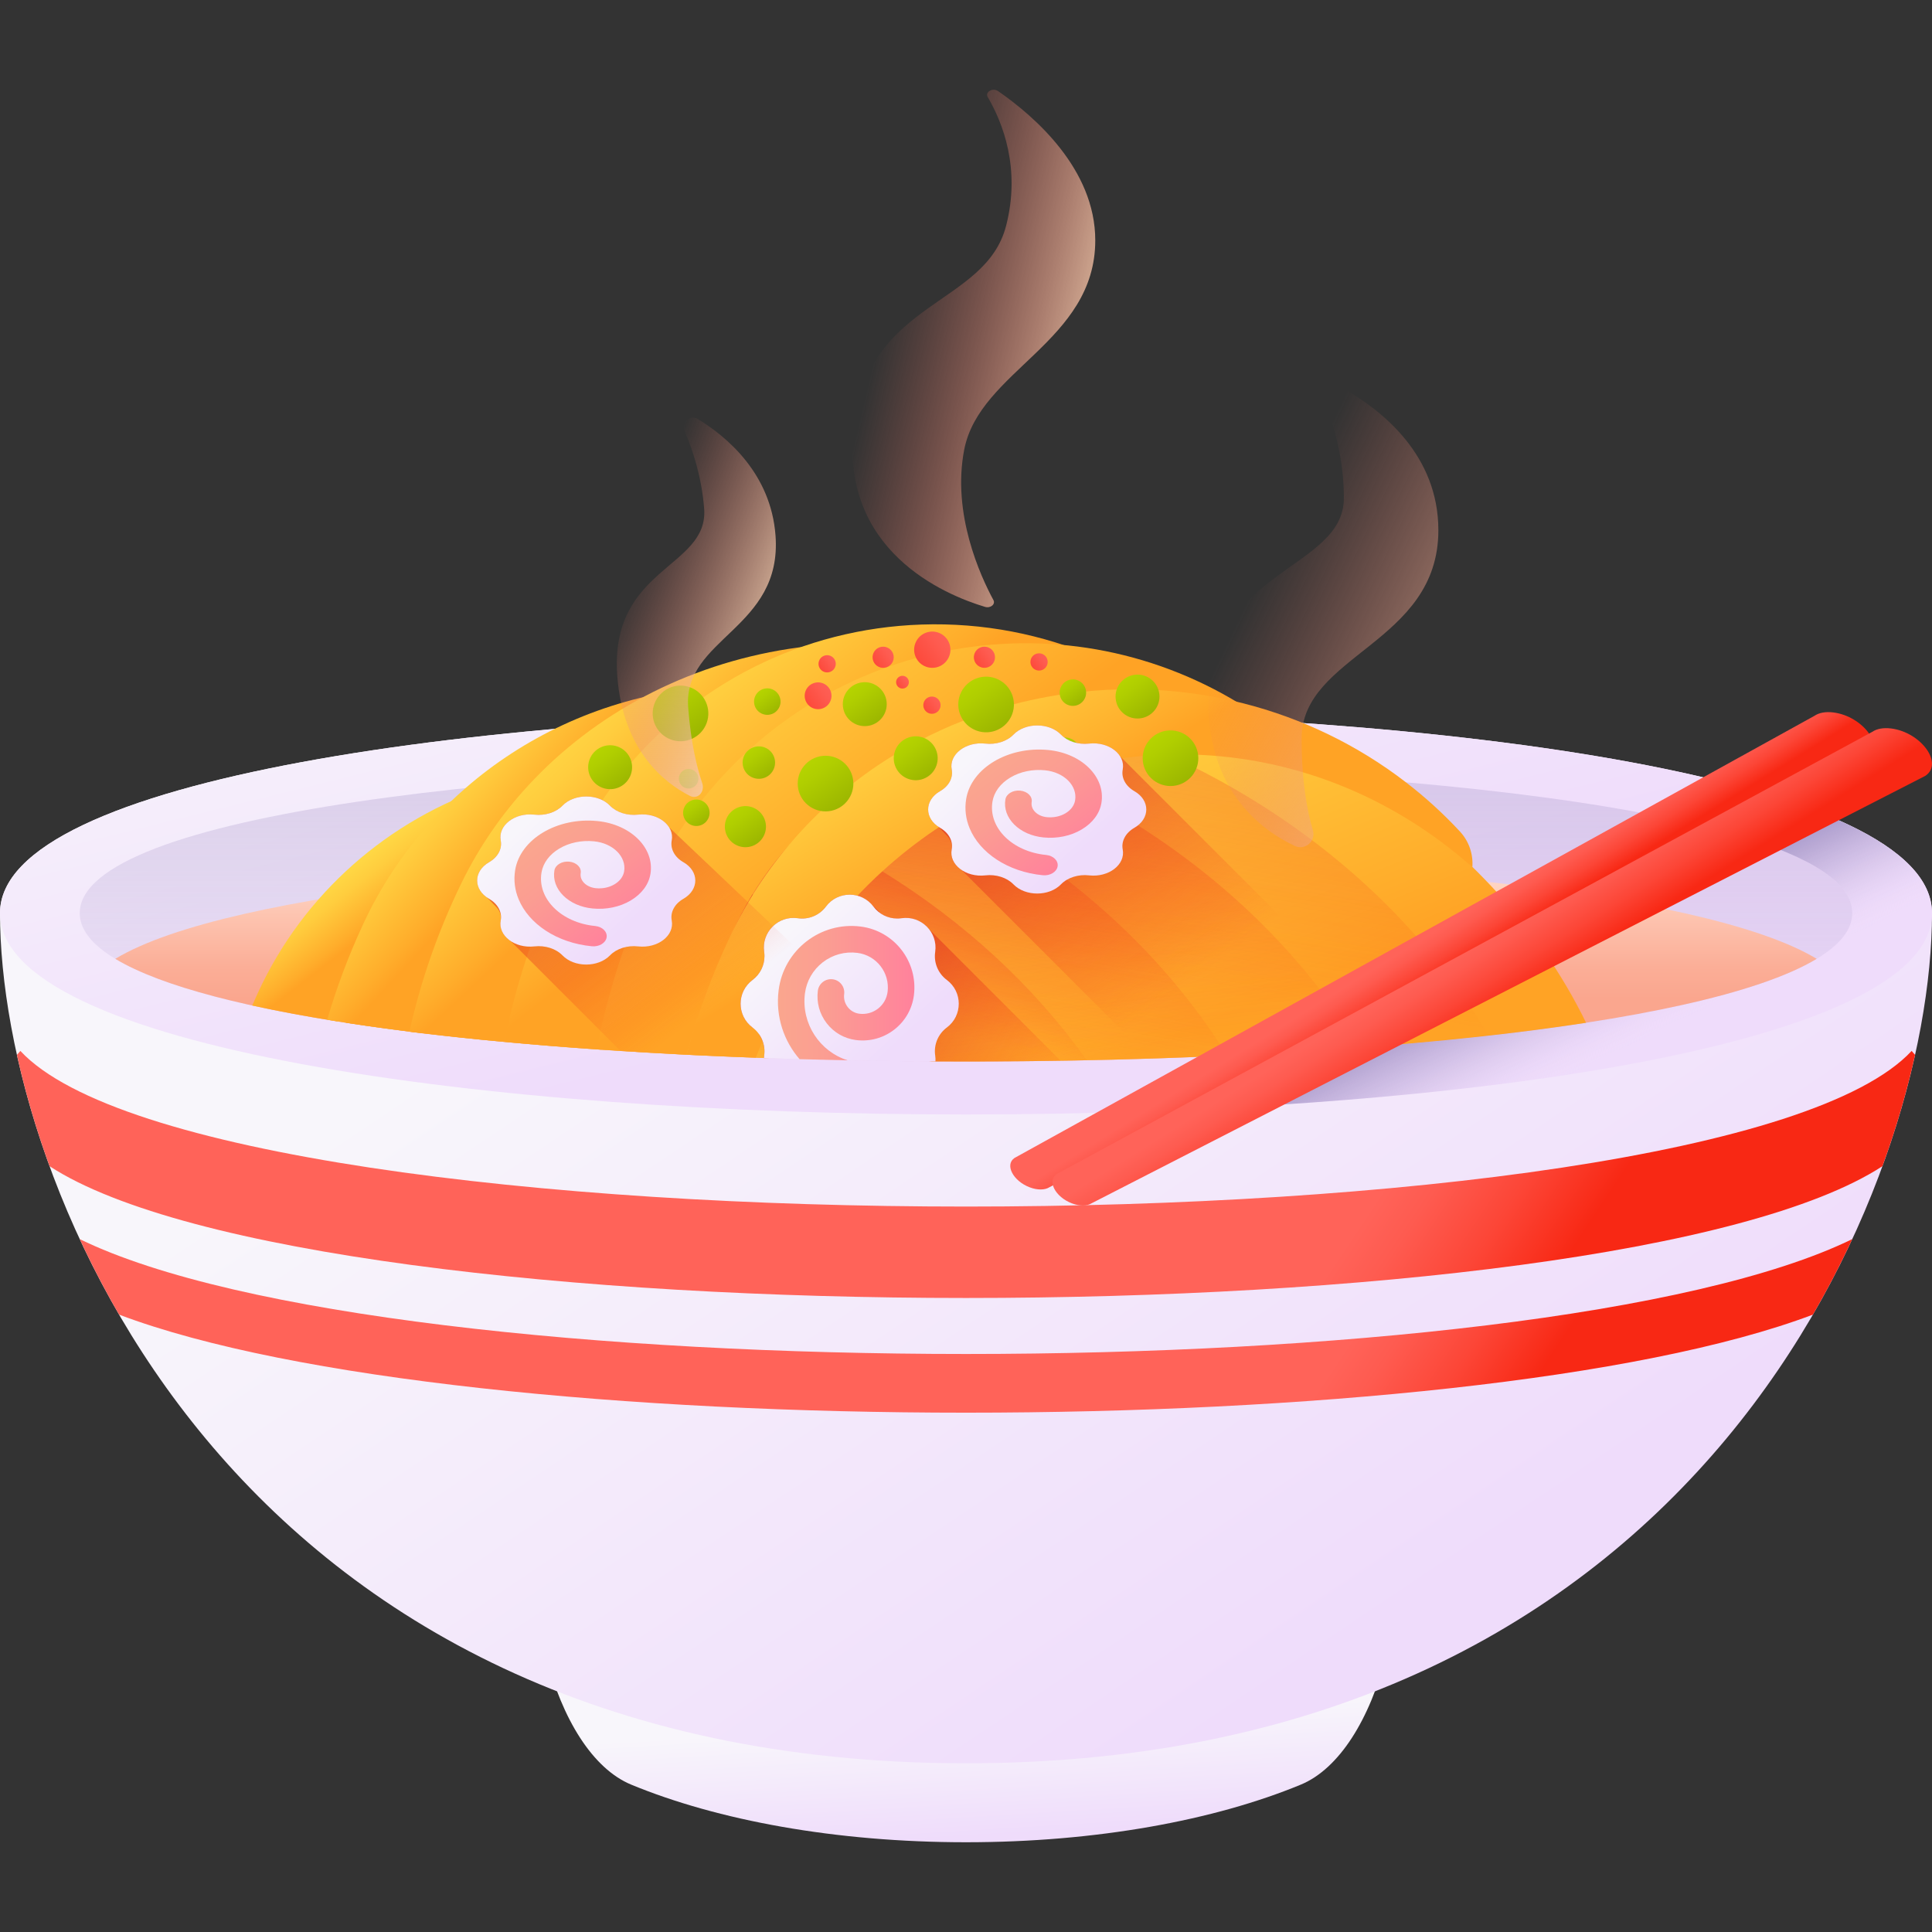 <svg width="150" height="150" viewBox="0 0 150 150" fill="none" xmlns="http://www.w3.org/2000/svg">
<rect x="0" y="0" width="150" height="150" fill="#333333" stroke="none"/>
<g clip-path="url(#clip0)">
<path d="M75 133.327C62.618 133.327 51.254 131.493 42.353 128.437C43.633 133.502 46.039 137.333 49.006 138.558C55.701 141.326 64.877 143.032 75 143.032C85.123 143.032 94.299 141.326 100.994 138.558C103.961 137.333 106.366 133.502 107.647 128.437C98.746 131.493 87.382 133.327 75 133.327Z" fill="url(#paint0_linear)"/>
<path d="M150 70.893C150 50.047 0 50.047 0 70.893C0 91.739 17.626 136.902 75 136.902C132.374 136.902 150 91.739 150 70.893Z" fill="url(#paint1_linear)"/>
<path d="M150 70.893C150 91.739 0 91.739 0 70.893C0 50.047 150 50.047 150 70.893Z" fill="url(#paint2_linear)"/>
<path d="M143.806 70.893C143.806 86.255 6.193 86.255 6.193 70.893C6.193 55.53 143.806 55.53 143.806 70.893Z" fill="url(#paint3_linear)"/>
<path d="M8.952 74.442C16.146 78.778 36.524 81.346 59.327 82.144C61.618 82.224 63.933 80.228 66.262 80.272C68.339 80.312 70.427 82.396 72.519 82.408C101.945 82.566 131.977 79.91 141.047 74.442C123.416 63.812 26.584 63.812 8.952 74.442Z" fill="url(#paint4_linear)"/>
<path d="M1.315 81.9C1.926 84.66 2.764 87.568 3.85 90.545C24.822 104.185 125.179 104.185 146.15 90.545C147.236 87.568 148.074 84.66 148.685 81.9C148.599 81.797 148.514 81.694 148.419 81.593C133.449 97.706 16.552 97.706 1.581 81.593C1.487 81.694 1.401 81.797 1.315 81.9Z" fill="url(#paint5_linear)"/>
<path d="M6.193 96.205C7.1 98.158 8.115 100.118 9.248 102.068C36.097 112.218 113.902 112.218 140.752 102.068C141.885 100.118 142.9 98.158 143.806 96.205C119.474 108.096 30.526 108.096 6.193 96.205Z" fill="url(#paint6_linear)"/>
<path d="M123.144 79.408C109.556 81.505 90.943 82.505 72.563 82.408C70.662 82.398 68.764 80.317 66.875 80.284C64.346 80.239 61.831 82.232 59.346 82.145C47.315 81.725 35.958 80.813 26.856 79.408C30.585 71.773 36.75 65.217 44.521 60.44C53.091 55.17 63.621 52.064 75 52.064C86.379 52.064 96.909 55.17 105.479 60.44C113.25 65.216 119.415 71.772 123.144 79.408Z" fill="url(#paint7_linear)"/>
<path d="M115.569 80.408C111.289 73.12 104.985 66.843 97.287 62.111C92.372 59.089 86.887 56.696 80.995 55.072C70.485 52.175 59.244 53.047 49.417 57.77C47.724 58.583 46.089 59.475 44.521 60.44C36.75 65.216 30.585 71.772 26.856 79.407C50.452 83.049 89.197 83.382 115.569 80.408Z" fill="url(#paint8_linear)"/>
<path d="M105.575 81.337C101.305 74.314 95.15 68.257 87.672 63.66C82.795 60.661 77.356 58.282 71.517 56.659C62.44 54.136 52.685 55.45 44.646 60.363C44.604 60.389 44.562 60.414 44.521 60.44C36.75 65.216 30.585 71.772 26.856 79.408C47.617 82.612 80.105 83.254 105.575 81.337Z" fill="url(#paint9_linear)"/>
<path d="M95.279 81.957C91.022 75.125 84.97 69.228 77.653 64.73C73.121 61.943 68.104 59.692 62.732 58.085C56.637 56.262 50.029 57.066 44.604 60.389C44.577 60.406 44.549 60.423 44.521 60.44C36.75 65.216 30.586 71.772 26.856 79.408C35.959 80.812 47.316 81.725 59.348 82.145C61.628 82.225 63.933 80.816 66.251 80.86C68.365 80.901 70.489 82.397 72.617 82.408C80.257 82.447 87.937 82.296 95.279 81.957Z" fill="url(#paint10_linear)"/>
<path d="M84.381 82.318C80.269 76.549 74.833 71.539 68.428 67.602C63.512 64.579 58.027 62.187 52.136 60.562C51.838 60.48 51.448 60.421 51 60.379C46.925 59.998 42.883 61.291 39.664 63.819C34.172 68.133 29.77 73.441 26.856 79.408C35.954 80.812 47.305 81.724 59.33 82.144C61.537 82.221 63.767 80.517 66.01 80.561C68.199 80.604 70.401 82.396 72.605 82.407C76.537 82.428 80.479 82.398 84.381 82.318Z" fill="url(#paint11_linear)"/>
<path d="M74.385 82.413C70.653 77.975 66.096 74.075 60.9 70.881C55.984 67.859 50.499 65.466 44.608 63.842C44.595 63.839 44.583 63.835 44.57 63.832C42.161 63.17 39.587 63.809 37.704 65.45C33.121 69.444 29.414 74.17 26.856 79.407C39.693 81.389 57.013 82.39 74.385 82.413Z" fill="url(#paint12_linear)"/>
<path d="M38.138 60.99C30.15 63.617 23.579 69.372 20.038 77.049C19.882 77.387 19.73 77.728 19.582 78.069C21.607 78.514 23.823 78.925 26.197 79.303C26.878 77.141 27.697 75.023 28.652 72.952C30.555 68.825 33.287 65.228 36.625 62.325C37.185 61.838 37.762 61.371 38.355 60.924C38.283 60.947 38.21 60.967 38.138 60.99Z" fill="url(#paint13_linear)"/>
<path d="M52.538 53.619C46.329 54.578 40.674 57.243 36.135 61.193C32.797 64.096 30.065 67.693 28.162 71.819C27.059 74.211 26.138 76.663 25.4 79.175C25.941 79.263 26.488 79.352 27.047 79.437C28.871 79.716 30.782 79.975 32.771 80.216C32.93 79.719 33.099 79.225 33.275 78.733C34.128 75.57 35.269 72.488 36.703 69.505C38.059 66.681 39.815 64.102 41.897 61.817C45.156 58.239 49.214 55.384 53.784 53.453C53.369 53.502 52.954 53.555 52.538 53.619Z" fill="url(#paint14_linear)"/>
<path d="M61.247 50.377C53.265 51.614 46.15 55.415 41.015 60.982C38.932 63.238 37.177 65.785 35.821 68.572C34.018 72.275 32.671 76.128 31.788 80.106C32.112 80.147 32.441 80.185 32.771 80.225C34.821 80.469 36.95 80.693 39.15 80.893C39.912 77.734 41.015 74.667 42.45 71.717C43.268 70.037 48.134 62.694 49.059 61.552C53.697 55.804 60.075 51.752 67.238 49.944C65.254 49.927 63.25 50.067 61.247 50.377Z" fill="url(#paint15_linear)"/>
<path d="M71.544 48.49C62.315 48.799 53.844 53.099 48.197 60.187C47.353 61.243 46.574 62.364 45.862 63.543C42.641 68.878 40.394 74.699 39.153 80.893C41.588 81.122 44.109 81.322 46.691 81.499C47.227 79.058 47.947 76.689 48.843 74.399C49.397 72.799 50.02 71.22 50.721 69.669C52.438 65.875 54.827 62.519 57.724 59.725C62.444 55.175 68.521 52.117 75.241 51.087C78.603 50.57 81.965 50.588 85.223 51.095C80.987 49.247 76.33 48.328 71.544 48.49Z" fill="url(#paint16_linear)"/>
<path d="M74.653 50.333C67.932 51.388 61.856 54.521 57.135 59.183C54.238 62.045 51.85 65.483 50.132 69.37C48.421 73.251 47.147 77.292 46.321 81.462C46.444 81.472 46.568 81.48 46.691 81.489C48.853 81.642 51.063 81.773 53.307 81.888C54.084 79.068 55.095 76.315 56.336 73.638C56.496 73.249 56.662 72.86 56.832 72.474C58.632 68.391 61.397 64.951 64.807 62.4C65.866 61.494 66.982 60.65 68.153 59.878C72.291 57.153 77.082 55.29 82.238 54.503C87.412 53.714 92.588 54.047 97.431 55.391C90.793 50.925 82.725 49.062 74.653 50.333Z" fill="url(#paint17_linear)"/>
<path d="M113.344 64.552C112.047 63.155 110.644 61.881 109.159 60.74C101.644 54.946 91.938 52.434 82.238 53.943C77.082 54.746 72.291 56.646 68.153 59.425C63.224 62.743 59.224 67.311 56.656 72.761C55.265 75.714 54.147 78.761 53.303 81.887C53.45 81.896 53.597 81.905 53.744 81.911C55.371 81.99 57.022 82.056 58.681 82.116C63.988 68.302 76.72 58.569 91.587 58.569C100.23 58.569 108.152 61.86 114.313 67.329C114.387 66.343 114.07 65.332 113.344 64.552Z" fill="url(#paint18_linear)"/>
<path d="M54.864 56.134C55.274 55.013 54.698 53.772 53.577 53.362C52.457 52.952 51.216 53.528 50.806 54.649C50.396 55.769 50.972 57.009 52.092 57.42C53.213 57.83 54.454 57.254 54.864 56.134Z" fill="url(#paint19_linear)"/>
<path d="M47.956 57.964C47.072 57.641 46.092 58.095 45.769 58.98C45.445 59.864 45.9 60.844 46.784 61.168C47.669 61.491 48.648 61.037 48.972 60.152C49.295 59.268 48.841 58.288 47.956 57.964Z" fill="url(#paint20_linear)"/>
<path d="M54.417 62.136C53.884 61.941 53.294 62.215 53.099 62.748C52.903 63.281 53.177 63.872 53.711 64.067C54.244 64.262 54.834 63.988 55.029 63.455C55.225 62.921 54.951 62.331 54.417 62.136Z" fill="url(#paint21_linear)"/>
<path d="M63.86 58.688C62.674 58.818 61.817 59.884 61.947 61.071C62.076 62.256 63.143 63.113 64.329 62.983C65.515 62.854 66.371 61.788 66.242 60.601C66.112 59.415 65.046 58.559 63.86 58.688Z" fill="url(#paint22_linear)"/>
<path d="M66.955 52.975C66.019 53.077 65.343 53.919 65.445 54.856C65.547 55.792 66.389 56.468 67.325 56.366C68.261 56.264 68.938 55.422 68.836 54.485C68.733 53.549 67.891 52.873 66.955 52.975Z" fill="url(#paint23_linear)"/>
<path d="M59.461 53.449C58.897 53.511 58.489 54.018 58.55 54.583C58.612 55.147 59.119 55.555 59.684 55.494C60.249 55.432 60.656 54.925 60.595 54.36C60.533 53.795 60.025 53.387 59.461 53.449Z" fill="url(#paint24_linear)"/>
<path d="M57.31 62.687C56.485 62.998 56.069 63.919 56.38 64.744C56.691 65.569 57.613 65.985 58.437 65.674C59.262 65.362 59.678 64.441 59.367 63.617C59.056 62.792 58.135 62.375 57.31 62.687Z" fill="url(#paint25_linear)"/>
<path d="M58.472 58.028C57.82 58.273 57.492 59.001 57.737 59.652C57.983 60.303 58.71 60.631 59.362 60.386C60.013 60.14 60.341 59.413 60.096 58.762C59.85 58.111 59.123 57.782 58.472 58.028Z" fill="url(#paint26_linear)"/>
<path d="M53.733 61.17C54.126 61.022 54.324 60.584 54.176 60.191C54.027 59.798 53.589 59.6 53.197 59.748C52.804 59.897 52.606 60.335 52.754 60.727C52.902 61.12 53.341 61.318 53.733 61.17Z" fill="url(#paint27_linear)"/>
<path d="M78.589 55.438C78.999 54.318 78.423 53.077 77.303 52.667C76.183 52.257 74.942 52.833 74.532 53.953C74.122 55.074 74.698 56.314 75.818 56.724C76.938 57.135 78.179 56.559 78.589 55.438Z" fill="url(#paint28_linear)"/>
<path d="M71.682 57.269C70.797 56.946 69.818 57.4 69.494 58.285C69.17 59.169 69.625 60.148 70.51 60.472C71.394 60.796 72.373 60.341 72.697 59.457C73.021 58.572 72.566 57.593 71.682 57.269Z" fill="url(#paint29_linear)"/>
<path d="M78.143 61.441C77.61 61.245 77.019 61.519 76.824 62.053C76.629 62.586 76.903 63.177 77.436 63.372C77.969 63.567 78.56 63.293 78.755 62.76C78.95 62.226 78.676 61.636 78.143 61.441Z" fill="url(#paint30_linear)"/>
<path d="M90.642 56.719C89.457 56.848 88.6 57.915 88.73 59.101C88.859 60.287 89.925 61.143 91.112 61.014C92.297 60.885 93.154 59.818 93.025 58.632C92.895 57.446 91.829 56.59 90.642 56.719Z" fill="url(#paint31_linear)"/>
<path d="M90.012 53.895C89.909 52.959 89.068 52.283 88.131 52.385C87.195 52.487 86.519 53.329 86.621 54.265C86.723 55.202 87.565 55.878 88.501 55.776C89.438 55.673 90.114 54.831 90.012 53.895Z" fill="url(#paint32_linear)"/>
<path d="M83.186 52.754C82.622 52.816 82.214 53.323 82.276 53.888C82.338 54.452 82.845 54.86 83.41 54.798C83.974 54.736 84.382 54.228 84.32 53.664C84.258 53.1 83.751 52.692 83.186 52.754Z" fill="url(#paint33_linear)"/>
<path d="M81.036 61.992C80.211 62.303 79.794 63.224 80.106 64.049C80.417 64.873 81.338 65.29 82.163 64.978C82.988 64.667 83.404 63.746 83.093 62.921C82.781 62.096 81.86 61.68 81.036 61.992Z" fill="url(#paint34_linear)"/>
<path d="M82.197 57.332C81.546 57.578 81.217 58.305 81.463 58.956C81.709 59.607 82.436 59.936 83.087 59.69C83.738 59.444 84.067 58.717 83.821 58.066C83.575 57.415 82.848 57.087 82.197 57.332Z" fill="url(#paint35_linear)"/>
<path d="M77.459 60.475C77.851 60.327 78.049 59.888 77.901 59.496C77.753 59.103 77.315 58.905 76.922 59.053C76.529 59.201 76.332 59.639 76.48 60.032C76.628 60.425 77.066 60.623 77.459 60.475Z" fill="url(#paint36_linear)"/>
<path d="M71.898 51.765C72.628 52.032 73.437 51.657 73.704 50.927C73.972 50.197 73.596 49.388 72.866 49.121C72.136 48.853 71.327 49.229 71.06 49.959C70.792 50.69 71.168 51.498 71.898 51.765Z" fill="url(#paint37_linear)"/>
<path d="M64.849 51.768C64.976 51.421 64.797 51.036 64.45 50.909C64.102 50.782 63.717 50.96 63.59 51.308C63.463 51.655 63.642 52.04 63.989 52.167C64.337 52.294 64.721 52.116 64.849 51.768Z" fill="url(#paint38_linear)"/>
<path d="M73.022 54.678C72.981 54.31 72.651 54.044 72.283 54.084C71.915 54.124 71.649 54.455 71.689 54.823C71.73 55.191 72.06 55.456 72.428 55.416C72.796 55.376 73.062 55.046 73.022 54.678Z" fill="url(#paint39_linear)"/>
<path d="M81.339 51.321C81.299 50.953 80.968 50.687 80.6 50.727C80.232 50.767 79.966 51.098 80.007 51.466C80.047 51.834 80.378 52.099 80.746 52.059C81.113 52.019 81.379 51.689 81.339 51.321Z" fill="url(#paint40_linear)"/>
<path d="M64.49 53.654C64.287 53.116 63.687 52.845 63.149 53.048C62.611 53.251 62.34 53.851 62.543 54.388C62.746 54.926 63.346 55.197 63.883 54.994C64.421 54.791 64.693 54.191 64.49 53.654Z" fill="url(#paint41_linear)"/>
<path d="M69.336 50.74C69.176 50.315 68.702 50.101 68.278 50.261C67.853 50.422 67.639 50.895 67.799 51.32C67.96 51.744 68.433 51.958 68.858 51.798C69.283 51.638 69.497 51.164 69.336 50.74Z" fill="url(#paint42_linear)"/>
<path d="M77.199 50.74C77.039 50.315 76.565 50.101 76.14 50.261C75.716 50.422 75.502 50.895 75.662 51.32C75.822 51.744 76.296 51.958 76.721 51.798C77.145 51.638 77.359 51.164 77.199 50.74Z" fill="url(#paint43_linear)"/>
<path d="M69.606 53.139C69.703 53.395 69.989 53.525 70.244 53.428C70.5 53.331 70.629 53.046 70.533 52.79C70.436 52.534 70.15 52.405 69.895 52.501C69.638 52.598 69.509 52.884 69.606 53.139Z" fill="url(#paint44_linear)"/>
<path d="M72.134 72.14C71.647 71.526 70.856 71.164 69.997 71.29H69.994C69.882 71.307 69.771 71.313 69.659 71.313C69.206 71.313 68.766 71.178 68.392 70.931C68.314 70.849 67.903 70.438 67.767 70.33C67.306 69.752 66.639 69.46 65.971 69.46C65.276 69.46 64.582 69.769 64.124 70.387C63.618 71.066 62.779 71.413 61.944 71.29H61.941C60.415 71.066 59.106 72.378 59.329 73.901V73.904C59.347 74.016 59.353 74.128 59.353 74.24C59.353 74.957 59.015 75.646 58.426 76.084C57.809 76.546 57.5 77.237 57.5 77.928C57.5 78.599 57.791 79.267 58.368 79.726C58.421 79.793 58.709 79.807 58.831 79.932C58.959 80.063 58.919 80.304 58.96 80.342C59.273 80.81 59.414 81.382 59.329 81.954V81.957C59.321 82.021 59.315 82.082 59.312 82.143C61.47 82.219 63.65 80.808 65.842 80.852C68.081 80.897 70.332 82.396 72.588 82.407C75.844 82.424 79.108 82.406 82.349 82.355L72.134 72.14Z" fill="url(#paint45_linear)"/>
<path d="M74.438 77.928C74.438 78.622 74.129 79.317 73.512 79.775C72.832 80.281 72.485 81.119 72.609 81.955V81.958C72.632 82.111 72.638 82.261 72.629 82.408C70.35 82.399 68.073 82.369 65.812 82.325C64.562 82.299 63.318 82.269 62.079 82.234C61.153 82.208 60.229 82.178 59.312 82.146C59.315 82.084 59.321 82.022 59.329 81.958V81.955C59.453 81.119 59.106 80.281 58.426 79.775C57.809 79.317 57.5 78.622 57.5 77.928C57.5 77.237 57.809 76.546 58.426 76.084C59.015 75.646 59.353 74.958 59.353 74.24C59.353 74.128 59.347 74.016 59.329 73.905V73.902C59.106 72.378 60.415 71.067 61.941 71.29H61.944C62.779 71.413 63.618 71.067 64.124 70.387C64.582 69.769 65.276 69.461 65.971 69.461C66.662 69.461 67.353 69.769 67.815 70.387C68.253 70.975 68.941 71.314 69.659 71.314C69.771 71.314 69.882 71.308 69.994 71.29H69.997C71.521 71.067 72.829 72.378 72.609 73.902V73.905C72.485 74.74 72.832 75.578 73.512 76.084C74.129 76.546 74.438 77.237 74.438 77.928Z" fill="url(#paint46_linear)"/>
<path d="M70.956 77.266C70.821 78.334 70.276 79.281 69.429 79.94C68.579 80.596 67.526 80.884 66.462 80.749C65.553 80.634 64.747 80.172 64.188 79.449C63.627 78.725 63.382 77.828 63.497 76.922C63.571 76.358 64.085 75.961 64.65 76.031C65.212 76.102 65.612 76.619 65.541 77.181C65.494 77.543 65.591 77.899 65.815 78.187C66.038 78.475 66.359 78.661 66.721 78.705C67.241 78.772 67.753 78.631 68.168 78.311C68.582 77.99 68.847 77.528 68.912 77.008C69.1 75.528 68.05 74.169 66.568 73.981C65.603 73.858 64.647 74.119 63.879 74.713C63.109 75.311 62.618 76.169 62.494 77.134C62.2 79.472 63.641 81.637 65.812 82.325C64.562 82.299 63.318 82.269 62.079 82.234C61.471 81.534 61.006 80.711 60.721 79.819C60.426 78.899 60.324 77.899 60.453 76.875C60.85 73.755 63.709 71.54 66.826 71.937C69.435 72.269 71.285 74.661 70.956 77.266Z" fill="url(#paint47_linear)"/>
<path d="M109.284 81.035L86.96 58.71C86.539 58.049 85.599 57.615 84.557 57.732L84.555 57.732C83.718 57.827 82.881 57.559 82.376 57.036C81.455 56.084 79.603 56.084 78.683 57.036C78.177 57.559 77.34 57.827 76.503 57.732L76.501 57.732C74.977 57.56 73.667 58.569 73.89 59.744L73.89 59.746C74.013 60.391 73.666 61.036 72.987 61.425C71.802 62.106 71.757 63.444 72.846 64.179L73.551 64.912C73.815 65.186 73.96 65.568 73.892 65.942C73.891 65.945 73.891 65.948 73.89 65.95L73.89 65.952C73.77 66.582 74.094 67.163 74.653 67.541L89.302 82.19C96.269 81.968 103.03 81.583 109.284 81.035Z" fill="url(#paint48_linear)"/>
<path d="M88.07 64.271C87.392 64.66 87.045 65.305 87.168 65.95L87.168 65.951C87.391 67.126 86.082 68.135 84.557 67.964L84.555 67.963C83.718 67.869 82.88 68.136 82.375 68.659C81.455 69.612 79.603 69.612 78.682 68.659C78.177 68.136 77.34 67.869 76.503 67.963L76.501 67.964C74.976 68.135 73.667 67.126 73.89 65.951L73.89 65.95C74.013 65.305 73.666 64.66 72.987 64.271C71.751 63.561 71.751 62.134 72.987 61.425C73.666 61.036 74.013 60.391 73.89 59.746L73.89 59.744C73.667 58.569 74.976 57.56 76.501 57.732L76.503 57.732C77.34 57.827 78.177 57.559 78.683 57.036C79.603 56.084 81.455 56.084 82.376 57.036C82.881 57.559 83.718 57.827 84.555 57.732L84.557 57.732C86.082 57.56 87.391 58.569 87.168 59.744L87.168 59.746C87.045 60.391 87.392 61.036 88.07 61.425C89.307 62.134 89.307 63.561 88.07 64.271Z" fill="url(#paint49_linear)"/>
<path d="M75.281 64.305C74.986 63.593 74.883 62.823 75.013 62.035C75.409 59.632 78.269 57.925 81.387 58.23C83.994 58.486 85.846 60.328 85.515 62.337C85.379 63.158 84.837 63.889 83.989 64.395C83.14 64.902 82.086 65.124 81.021 65.019C80.114 64.93 79.306 64.575 78.747 64.018C78.187 63.461 77.943 62.77 78.058 62.071C78.13 61.636 78.645 61.329 79.209 61.385C79.773 61.44 80.172 61.837 80.1 62.272C80.054 62.55 80.152 62.825 80.375 63.047C80.597 63.269 80.919 63.41 81.28 63.445C81.8 63.496 82.314 63.388 82.728 63.141C83.142 62.894 83.406 62.538 83.472 62.137C83.661 60.996 82.609 59.949 81.128 59.804C80.163 59.709 79.207 59.91 78.438 60.37C77.669 60.829 77.178 61.491 77.055 62.235C76.721 64.262 78.589 66.121 81.221 66.379C81.784 66.434 82.184 66.831 82.112 67.266C82.04 67.701 81.525 68.008 80.961 67.953C78.226 67.685 76.069 66.206 75.281 64.305Z" fill="url(#paint50_linear)"/>
<path d="M70.109 81.469C66.481 81.431 62.872 82.268 59.322 82.144C55.524 82.011 51.793 81.829 48.179 81.596L39.638 73.055C39.08 72.678 38.756 72.096 38.877 71.466V71.463C38.877 71.463 38.877 71.461 38.877 71.458C38.947 71.084 38.8 70.702 38.535 70.425L37.83 69.693C37.309 69.34 37.047 68.849 37.047 68.361C37.047 67.828 37.356 67.293 37.974 66.94C38.65 66.549 38.997 65.905 38.877 65.261V65.258C38.815 64.928 38.871 64.611 39.024 64.331C39.25 63.902 39.691 63.558 40.241 63.375C40.618 63.246 41.041 63.196 41.485 63.246H41.488C42.327 63.34 43.162 63.075 43.668 62.552C44.13 62.075 44.821 61.837 45.515 61.837C46.209 61.837 46.9 62.075 47.362 62.552C47.797 63.005 48.485 63.264 49.206 63.264C49.318 63.264 49.429 63.258 49.541 63.246C50.585 63.128 51.524 63.563 51.944 64.225L70.109 81.469Z" fill="url(#paint51_linear)"/>
<path d="M53.056 69.785C52.377 70.175 52.031 70.82 52.153 71.465L52.153 71.466C52.376 72.641 51.067 73.65 49.542 73.478L49.54 73.478C48.703 73.383 47.866 73.651 47.361 74.174C46.44 75.126 44.588 75.126 43.668 74.174C43.162 73.651 42.325 73.384 41.488 73.478L41.486 73.478C39.962 73.65 38.652 72.641 38.875 71.466L38.876 71.465C38.998 70.82 38.651 70.175 37.973 69.785C36.736 69.076 36.736 67.649 37.973 66.94C38.651 66.55 38.998 65.905 38.876 65.26L38.875 65.259C38.652 64.084 39.962 63.075 41.486 63.247L41.489 63.247C42.326 63.341 43.163 63.074 43.668 62.551C44.589 61.599 46.44 61.599 47.361 62.551C47.866 63.074 48.703 63.341 49.54 63.247L49.542 63.247C51.067 63.075 52.376 64.084 52.153 65.259L52.153 65.26C52.031 65.905 52.377 66.55 53.056 66.94C54.292 67.649 54.292 69.076 53.056 69.785Z" fill="url(#paint52_linear)"/>
<path d="M40.266 69.819C39.971 69.108 39.868 68.338 39.998 67.549C40.394 65.146 43.254 63.439 46.372 63.745C48.98 64.001 50.831 65.843 50.5 67.852C50.365 68.673 49.823 69.403 48.974 69.91C48.125 70.416 47.071 70.638 46.006 70.534C45.099 70.445 44.292 70.089 43.732 69.533C43.173 68.976 42.928 68.284 43.044 67.586C43.115 67.151 43.631 66.844 44.194 66.899C44.758 66.954 45.157 67.352 45.086 67.786C45.04 68.064 45.137 68.339 45.36 68.561C45.583 68.783 45.904 68.925 46.266 68.96C46.785 69.011 47.299 68.903 47.713 68.656C48.127 68.409 48.392 68.052 48.458 67.652C48.646 66.511 47.594 65.463 46.113 65.319C45.148 65.224 44.193 65.425 43.423 65.884C42.654 66.343 42.163 67.006 42.041 67.749C41.706 69.777 43.575 71.636 46.206 71.894C46.77 71.949 47.169 72.346 47.097 72.781C47.026 73.216 46.51 73.523 45.946 73.468C43.212 73.2 41.054 71.721 40.266 69.819Z" fill="url(#paint53_linear)"/>
<path d="M102.935 31.475C102.582 30.581 103.553 29.745 104.389 30.22C107.341 31.899 111.674 35.353 111.674 41.166C111.674 49.981 101.056 50.812 101.056 57.342C101.056 60.692 101.499 63.007 101.932 64.465C102.182 65.309 101.318 66.053 100.523 65.677C97.877 64.425 93.808 61.371 93.808 54.426C93.808 44.135 104.338 44.288 104.338 38.661C104.338 35.723 103.621 33.208 102.935 31.475Z" fill="url(#paint54_linear)"/>
<path d="M76.688 7.538C76.457 7.144 77.074 6.785 77.488 7.071C80.292 9.011 85.036 13.111 85.036 18.659C85.036 26.534 76.058 28.764 74.862 34.906C73.895 39.874 76.112 44.71 77.129 46.589C77.306 46.914 76.899 47.245 76.479 47.119C73.386 46.193 65.064 42.76 66.307 32.87C67.511 23.289 76.516 23.727 78.114 17.528C79.262 13.077 77.847 9.516 76.688 7.538Z" fill="url(#paint55_linear)"/>
<path d="M53.192 33.569C52.877 32.832 53.537 32.142 54.18 32.534C56.451 33.919 59.847 36.769 60.21 41.566C60.761 48.839 53.021 49.525 53.429 54.913C53.638 57.678 54.109 59.588 54.517 60.792C54.753 61.488 54.166 62.102 53.559 61.791C51.539 60.758 48.362 58.239 47.928 52.507C47.284 44.016 55.022 44.142 54.67 39.499C54.486 37.074 53.803 34.998 53.192 33.569Z" fill="url(#paint56_linear)"/>
<path d="M150 70.894C150 79.594 123.859 84.665 93.403 86.1L102.297 81.568C125.529 80.05 143.806 76.491 143.806 70.894C143.806 68.529 140.544 66.526 135.024 64.891L139.724 62.494C146.162 64.762 150 67.562 150 70.894Z" fill="url(#paint57_linear)"/>
<path d="M140.866 55.581L78.76 89.908C77.999 90.434 78.654 91.693 79.945 92.183C80.539 92.409 81.124 92.405 81.486 92.172L144.981 59C146.445 58.06 144.679 55.602 142.332 55.313C141.742 55.24 141.222 55.335 140.866 55.581Z" fill="url(#paint58_linear)"/>
<path d="M145.351 56.826L82.037 91.152C81.275 91.679 81.93 92.937 83.221 93.428C83.815 93.654 84.4 93.65 84.762 93.417L149.467 60.245C150.93 59.305 149.164 56.847 146.817 56.557C146.227 56.485 145.707 56.58 145.351 56.826Z" fill="url(#paint59_linear)"/>
</g>
<defs>
<linearGradient id="paint0_linear" x1="75.309" y1="133.531" x2="75.858" y2="142.591" gradientUnits="userSpaceOnUse">
<stop stop-color="#F8F6FB"/>
<stop offset="1" stop-color="#EFDCFB"/>
</linearGradient>
<linearGradient id="paint1_linear" x1="63.619" y1="62.088" x2="106.855" y2="126.499" gradientUnits="userSpaceOnUse">
<stop stop-color="#F8F6FB"/>
<stop offset="1" stop-color="#EFDCFB"/>
</linearGradient>
<linearGradient id="paint2_linear" x1="65.889" y1="34.11" x2="76.477" y2="76.855" gradientUnits="userSpaceOnUse">
<stop stop-color="#F8F6FB"/>
<stop offset="1" stop-color="#EFDCFB"/>
</linearGradient>
<linearGradient id="paint3_linear" x1="75" y1="100.334" x2="75" y2="-6.023" gradientUnits="userSpaceOnUse">
<stop stop-color="#EFDCFB" stop-opacity="0"/>
<stop offset="0.029" stop-color="#E9D6F7" stop-opacity="0.029"/>
<stop offset="0.22" stop-color="#C5B5DE" stop-opacity="0.22"/>
<stop offset="0.414" stop-color="#AA9BCB" stop-opacity="0.414"/>
<stop offset="0.608" stop-color="#9688BD" stop-opacity="0.608"/>
<stop offset="0.803" stop-color="#8A7DB5" stop-opacity="0.803"/>
<stop offset="1" stop-color="#8679B2"/>
</linearGradient>
<linearGradient id="paint4_linear" x1="75" y1="67.099" x2="75" y2="77.556" gradientUnits="userSpaceOnUse">
<stop stop-color="#FFDECF"/>
<stop offset="0.379" stop-color="#FDC4B0"/>
<stop offset="0.765" stop-color="#FBAE97"/>
<stop offset="1" stop-color="#FAA68E"/>
</linearGradient>
<linearGradient id="paint5_linear" x1="100.645" y1="102.41" x2="112.998" y2="110.645" gradientUnits="userSpaceOnUse">
<stop stop-color="#FF6359"/>
<stop offset="0.224" stop-color="#FE5B50"/>
<stop offset="0.595" stop-color="#FC4637"/>
<stop offset="1" stop-color="#F82814"/>
</linearGradient>
<linearGradient id="paint6_linear" x1="98.413" y1="113.727" x2="109.771" y2="121.299" gradientUnits="userSpaceOnUse">
<stop stop-color="#FF6359"/>
<stop offset="0.224" stop-color="#FE5B50"/>
<stop offset="0.595" stop-color="#FC4637"/>
<stop offset="1" stop-color="#F82814"/>
</linearGradient>
<linearGradient id="paint7_linear" x1="65.573" y1="56.447" x2="77.73" y2="86.055" gradientUnits="userSpaceOnUse">
<stop stop-color="#FFD945"/>
<stop offset="0.304" stop-color="#FFCD3E"/>
<stop offset="0.856" stop-color="#FFAD2B"/>
<stop offset="1" stop-color="#FFA325"/>
</linearGradient>
<linearGradient id="paint8_linear" x1="72.267" y1="73.506" x2="85.209" y2="-5.024" gradientUnits="userSpaceOnUse">
<stop stop-color="#F82814" stop-opacity="0"/>
<stop offset="1" stop-color="#C0272D"/>
</linearGradient>
<linearGradient id="paint9_linear" x1="66.677" y1="84.392" x2="58.762" y2="15.421" gradientUnits="userSpaceOnUse">
<stop stop-color="#F82814" stop-opacity="0"/>
<stop offset="1" stop-color="#C0272D"/>
</linearGradient>
<linearGradient id="paint10_linear" x1="61.51" y1="78.181" x2="72.687" y2="15.092" gradientUnits="userSpaceOnUse">
<stop stop-color="#F82814" stop-opacity="0"/>
<stop offset="1" stop-color="#C0272D"/>
</linearGradient>
<linearGradient id="paint11_linear" x1="57.787" y1="74.513" x2="67.934" y2="44.807" gradientUnits="userSpaceOnUse">
<stop stop-color="#F82814" stop-opacity="0"/>
<stop offset="1" stop-color="#C0272D"/>
</linearGradient>
<linearGradient id="paint12_linear" x1="50.725" y1="82.637" x2="49.157" y2="56.755" gradientUnits="userSpaceOnUse">
<stop stop-color="#F82814" stop-opacity="0"/>
<stop offset="1" stop-color="#C0272D"/>
</linearGradient>
<linearGradient id="paint13_linear" x1="27.174" y1="67.181" x2="30.213" y2="71.103" gradientUnits="userSpaceOnUse">
<stop stop-color="#FFD945"/>
<stop offset="0.304" stop-color="#FFCD3E"/>
<stop offset="0.856" stop-color="#FFAD2B"/>
<stop offset="1" stop-color="#FFA325"/>
</linearGradient>
<linearGradient id="paint14_linear" x1="33.491" y1="60.706" x2="39.57" y2="66.294" gradientUnits="userSpaceOnUse">
<stop stop-color="#FFD945"/>
<stop offset="0.304" stop-color="#FFCD3E"/>
<stop offset="0.856" stop-color="#FFAD2B"/>
<stop offset="1" stop-color="#FFA325"/>
</linearGradient>
<linearGradient id="paint15_linear" x1="42.362" y1="57.37" x2="49.322" y2="64.82" gradientUnits="userSpaceOnUse">
<stop stop-color="#FFD945"/>
<stop offset="0.304" stop-color="#FFCD3E"/>
<stop offset="0.856" stop-color="#FFAD2B"/>
<stop offset="1" stop-color="#FFA325"/>
</linearGradient>
<linearGradient id="paint16_linear" x1="51.137" y1="51.914" x2="60.255" y2="63.531" gradientUnits="userSpaceOnUse">
<stop stop-color="#FFD945"/>
<stop offset="0.304" stop-color="#FFCD3E"/>
<stop offset="0.856" stop-color="#FFAD2B"/>
<stop offset="1" stop-color="#FFA325"/>
</linearGradient>
<linearGradient id="paint17_linear" x1="56.098" y1="46.911" x2="69.039" y2="64.558" gradientUnits="userSpaceOnUse">
<stop stop-color="#FFD945"/>
<stop offset="0.304" stop-color="#FFCD3E"/>
<stop offset="0.856" stop-color="#FFAD2B"/>
<stop offset="1" stop-color="#FFA325"/>
</linearGradient>
<linearGradient id="paint18_linear" x1="70.773" y1="52.223" x2="78.42" y2="64.969" gradientUnits="userSpaceOnUse">
<stop stop-color="#FFD945"/>
<stop offset="0.304" stop-color="#FFCD3E"/>
<stop offset="0.856" stop-color="#FFAD2B"/>
<stop offset="1" stop-color="#FFA325"/>
</linearGradient>
<linearGradient id="paint19_linear" x1="50.911" y1="52.724" x2="56.893" y2="61.017" gradientUnits="userSpaceOnUse">
<stop stop-color="#BADA00"/>
<stop offset="0.227" stop-color="#B0CE00"/>
<stop offset="0.638" stop-color="#95AE00"/>
<stop offset="1" stop-color="#798C00"/>
</linearGradient>
<linearGradient id="paint20_linear" x1="45.851" y1="57.46" x2="50.574" y2="64.007" gradientUnits="userSpaceOnUse">
<stop stop-color="#BADA00"/>
<stop offset="0.227" stop-color="#B0CE00"/>
<stop offset="0.638" stop-color="#95AE00"/>
<stop offset="1" stop-color="#798C00"/>
</linearGradient>
<linearGradient id="paint21_linear" x1="53.148" y1="61.832" x2="55.995" y2="65.779" gradientUnits="userSpaceOnUse">
<stop stop-color="#BADA00"/>
<stop offset="0.227" stop-color="#B0CE00"/>
<stop offset="0.638" stop-color="#95AE00"/>
<stop offset="1" stop-color="#798C00"/>
</linearGradient>
<linearGradient id="paint22_linear" x1="62.17" y1="58.169" x2="68.152" y2="66.462" gradientUnits="userSpaceOnUse">
<stop stop-color="#BADA00"/>
<stop offset="0.227" stop-color="#B0CE00"/>
<stop offset="0.638" stop-color="#95AE00"/>
<stop offset="1" stop-color="#798C00"/>
</linearGradient>
<linearGradient id="paint23_linear" x1="65.621" y1="52.564" x2="70.344" y2="59.112" gradientUnits="userSpaceOnUse">
<stop stop-color="#BADA00"/>
<stop offset="0.227" stop-color="#B0CE00"/>
<stop offset="0.638" stop-color="#95AE00"/>
<stop offset="1" stop-color="#798C00"/>
</linearGradient>
<linearGradient id="paint24_linear" x1="58.657" y1="53.202" x2="61.504" y2="57.149" gradientUnits="userSpaceOnUse">
<stop stop-color="#BADA00"/>
<stop offset="0.227" stop-color="#B0CE00"/>
<stop offset="0.638" stop-color="#95AE00"/>
<stop offset="1" stop-color="#798C00"/>
</linearGradient>
<linearGradient id="paint25_linear" x1="56.452" y1="62.209" x2="60.873" y2="68.338" gradientUnits="userSpaceOnUse">
<stop stop-color="#BADA00"/>
<stop offset="0.227" stop-color="#B0CE00"/>
<stop offset="0.638" stop-color="#95AE00"/>
<stop offset="1" stop-color="#798C00"/>
</linearGradient>
<linearGradient id="paint26_linear" x1="57.794" y1="57.65" x2="61.284" y2="62.489" gradientUnits="userSpaceOnUse">
<stop stop-color="#BADA00"/>
<stop offset="0.227" stop-color="#B0CE00"/>
<stop offset="0.638" stop-color="#95AE00"/>
<stop offset="1" stop-color="#798C00"/>
</linearGradient>
<linearGradient id="paint27_linear" x1="52.788" y1="59.521" x2="54.892" y2="62.438" gradientUnits="userSpaceOnUse">
<stop stop-color="#BADA00"/>
<stop offset="0.227" stop-color="#B0CE00"/>
<stop offset="0.638" stop-color="#95AE00"/>
<stop offset="1" stop-color="#798C00"/>
</linearGradient>
<linearGradient id="paint28_linear" x1="74.636" y1="52.029" x2="80.618" y2="60.322" gradientUnits="userSpaceOnUse">
<stop stop-color="#BADA00"/>
<stop offset="0.227" stop-color="#B0CE00"/>
<stop offset="0.638" stop-color="#95AE00"/>
<stop offset="1" stop-color="#798C00"/>
</linearGradient>
<linearGradient id="paint29_linear" x1="69.577" y1="56.765" x2="74.299" y2="63.312" gradientUnits="userSpaceOnUse">
<stop stop-color="#BADA00"/>
<stop offset="0.227" stop-color="#B0CE00"/>
<stop offset="0.638" stop-color="#95AE00"/>
<stop offset="1" stop-color="#798C00"/>
</linearGradient>
<linearGradient id="paint30_linear" x1="76.874" y1="61.136" x2="79.721" y2="65.084" gradientUnits="userSpaceOnUse">
<stop stop-color="#BADA00"/>
<stop offset="0.227" stop-color="#B0CE00"/>
<stop offset="0.638" stop-color="#95AE00"/>
<stop offset="1" stop-color="#798C00"/>
</linearGradient>
<linearGradient id="paint31_linear" x1="88.953" y1="56.199" x2="94.935" y2="64.492" gradientUnits="userSpaceOnUse">
<stop stop-color="#BADA00"/>
<stop offset="0.227" stop-color="#B0CE00"/>
<stop offset="0.638" stop-color="#95AE00"/>
<stop offset="1" stop-color="#798C00"/>
</linearGradient>
<linearGradient id="paint32_linear" x1="86.798" y1="51.974" x2="91.52" y2="58.522" gradientUnits="userSpaceOnUse">
<stop stop-color="#BADA00"/>
<stop offset="0.227" stop-color="#B0CE00"/>
<stop offset="0.638" stop-color="#95AE00"/>
<stop offset="1" stop-color="#798C00"/>
</linearGradient>
<linearGradient id="paint33_linear" x1="82.382" y1="52.507" x2="85.229" y2="56.454" gradientUnits="userSpaceOnUse">
<stop stop-color="#BADA00"/>
<stop offset="0.227" stop-color="#B0CE00"/>
<stop offset="0.638" stop-color="#95AE00"/>
<stop offset="1" stop-color="#798C00"/>
</linearGradient>
<linearGradient id="paint34_linear" x1="80.177" y1="61.514" x2="84.598" y2="67.642" gradientUnits="userSpaceOnUse">
<stop stop-color="#BADA00"/>
<stop offset="0.227" stop-color="#B0CE00"/>
<stop offset="0.638" stop-color="#95AE00"/>
<stop offset="1" stop-color="#798C00"/>
</linearGradient>
<linearGradient id="paint35_linear" x1="81.52" y1="56.955" x2="85.01" y2="61.794" gradientUnits="userSpaceOnUse">
<stop stop-color="#BADA00"/>
<stop offset="0.227" stop-color="#B0CE00"/>
<stop offset="0.638" stop-color="#95AE00"/>
<stop offset="1" stop-color="#798C00"/>
</linearGradient>
<linearGradient id="paint36_linear" x1="76.514" y1="58.826" x2="78.618" y2="61.743" gradientUnits="userSpaceOnUse">
<stop stop-color="#BADA00"/>
<stop offset="0.227" stop-color="#B0CE00"/>
<stop offset="0.638" stop-color="#95AE00"/>
<stop offset="1" stop-color="#798C00"/>
</linearGradient>
<linearGradient id="paint37_linear" x1="74.12" y1="49.189" x2="68.716" y2="53.088" gradientUnits="userSpaceOnUse">
<stop stop-color="#FF6359"/>
<stop offset="0.224" stop-color="#FE5B50"/>
<stop offset="0.595" stop-color="#FC4637"/>
<stop offset="1" stop-color="#F82814"/>
</linearGradient>
<linearGradient id="paint38_linear" x1="65.047" y1="50.941" x2="62.475" y2="52.797" gradientUnits="userSpaceOnUse">
<stop stop-color="#FF6359"/>
<stop offset="0.224" stop-color="#FE5B50"/>
<stop offset="0.595" stop-color="#FC4637"/>
<stop offset="1" stop-color="#F82814"/>
</linearGradient>
<linearGradient id="paint39_linear" x1="73.183" y1="54.154" x2="70.61" y2="56.009" gradientUnits="userSpaceOnUse">
<stop stop-color="#FF6359"/>
<stop offset="0.224" stop-color="#FE5B50"/>
<stop offset="0.595" stop-color="#FC4637"/>
<stop offset="1" stop-color="#F82814"/>
</linearGradient>
<linearGradient id="paint40_linear" x1="81.5" y1="50.797" x2="78.928" y2="52.652" gradientUnits="userSpaceOnUse">
<stop stop-color="#FF6359"/>
<stop offset="0.224" stop-color="#FE5B50"/>
<stop offset="0.595" stop-color="#FC4637"/>
<stop offset="1" stop-color="#F82814"/>
</linearGradient>
<linearGradient id="paint41_linear" x1="64.801" y1="53.094" x2="60.807" y2="55.976" gradientUnits="userSpaceOnUse">
<stop stop-color="#FF6359"/>
<stop offset="0.224" stop-color="#FE5B50"/>
<stop offset="0.595" stop-color="#FC4637"/>
<stop offset="1" stop-color="#F82814"/>
</linearGradient>
<linearGradient id="paint42_linear" x1="69.583" y1="50.298" x2="66.429" y2="52.573" gradientUnits="userSpaceOnUse">
<stop stop-color="#FF6359"/>
<stop offset="0.224" stop-color="#FE5B50"/>
<stop offset="0.595" stop-color="#FC4637"/>
<stop offset="1" stop-color="#F82814"/>
</linearGradient>
<linearGradient id="paint43_linear" x1="77.445" y1="50.298" x2="74.291" y2="52.573" gradientUnits="userSpaceOnUse">
<stop stop-color="#FF6359"/>
<stop offset="0.224" stop-color="#FE5B50"/>
<stop offset="0.595" stop-color="#FC4637"/>
<stop offset="1" stop-color="#F82814"/>
</linearGradient>
<linearGradient id="paint44_linear" x1="70.681" y1="52.524" x2="68.78" y2="53.895" gradientUnits="userSpaceOnUse">
<stop stop-color="#FF6359"/>
<stop offset="0.224" stop-color="#FE5B50"/>
<stop offset="0.595" stop-color="#FC4637"/>
<stop offset="1" stop-color="#F82814"/>
</linearGradient>
<linearGradient id="paint45_linear" x1="82.265" y1="86.998" x2="55.353" y2="70.822" gradientUnits="userSpaceOnUse">
<stop stop-color="#F82814" stop-opacity="0"/>
<stop offset="1" stop-color="#C0272D"/>
</linearGradient>
<linearGradient id="paint46_linear" x1="61.21" y1="72.293" x2="69.528" y2="81.223" gradientUnits="userSpaceOnUse">
<stop stop-color="#F8F6FB"/>
<stop offset="1" stop-color="#EFDCFB"/>
</linearGradient>
<linearGradient id="paint47_linear" x1="60.398" y1="77.108" x2="70.994" y2="77.108" gradientUnits="userSpaceOnUse">
<stop stop-color="#FAA68E"/>
<stop offset="0.357" stop-color="#FB9D92"/>
<stop offset="0.945" stop-color="#FF849B"/>
<stop offset="1" stop-color="#FF819C"/>
</linearGradient>
<linearGradient id="paint48_linear" x1="93.067" y1="75.838" x2="69.684" y2="44.809" gradientUnits="userSpaceOnUse">
<stop stop-color="#F82814" stop-opacity="0"/>
<stop offset="1" stop-color="#C0272D"/>
</linearGradient>
<linearGradient id="paint49_linear" x1="76.126" y1="58.121" x2="83.755" y2="66.312" gradientUnits="userSpaceOnUse">
<stop stop-color="#F8F6FB"/>
<stop offset="1" stop-color="#EFDCFB"/>
</linearGradient>
<linearGradient id="paint50_linear" x1="77.662" y1="58.864" x2="83.592" y2="66.529" gradientUnits="userSpaceOnUse">
<stop stop-color="#FAA68E"/>
<stop offset="0.357" stop-color="#FB9D92"/>
<stop offset="0.945" stop-color="#FF849B"/>
<stop offset="1" stop-color="#FF819C"/>
</linearGradient>
<linearGradient id="paint51_linear" x1="55.401" y1="78.056" x2="35.942" y2="52.233" gradientUnits="userSpaceOnUse">
<stop stop-color="#F82814" stop-opacity="0"/>
<stop offset="1" stop-color="#C0272D"/>
</linearGradient>
<linearGradient id="paint52_linear" x1="41.111" y1="63.635" x2="48.741" y2="71.826" gradientUnits="userSpaceOnUse">
<stop stop-color="#F8F6FB"/>
<stop offset="1" stop-color="#EFDCFB"/>
</linearGradient>
<linearGradient id="paint53_linear" x1="42.641" y1="64.364" x2="48.571" y2="72.028" gradientUnits="userSpaceOnUse">
<stop stop-color="#FAA68E"/>
<stop offset="0.357" stop-color="#FB9D92"/>
<stop offset="0.945" stop-color="#FF849B"/>
<stop offset="1" stop-color="#FF819C"/>
</linearGradient>
<linearGradient id="paint54_linear" x1="97.337" y1="45.51" x2="121.748" y2="57.128" gradientUnits="userSpaceOnUse">
<stop stop-color="#E87264" stop-opacity="0"/>
<stop offset="1" stop-color="#F8DFBE"/>
</linearGradient>
<linearGradient id="paint55_linear" x1="68.5" y1="25.079" x2="86.85" y2="29.397" gradientUnits="userSpaceOnUse">
<stop stop-color="#E87264" stop-opacity="0"/>
<stop offset="0.158" stop-color="#E97869" stop-opacity="0.158"/>
<stop offset="0.378" stop-color="#EC8B78" stop-opacity="0.378"/>
<stop offset="0.635" stop-color="#F0A991" stop-opacity="0.635"/>
<stop offset="0.919" stop-color="#F6D2B3" stop-opacity="0.919"/>
<stop offset="1" stop-color="#F8DFBE"/>
</linearGradient>
<linearGradient id="paint56_linear" x1="48.38" y1="45.018" x2="61.713" y2="50.214" gradientUnits="userSpaceOnUse">
<stop stop-color="#E87264" stop-opacity="0"/>
<stop offset="1" stop-color="#F8DFBE"/>
</linearGradient>
<linearGradient id="paint57_linear" x1="123.92" y1="82.481" x2="118.332" y2="71.157" gradientUnits="userSpaceOnUse">
<stop stop-color="#EFDCFB" stop-opacity="0"/>
<stop offset="0.029" stop-color="#E9D6F7" stop-opacity="0.029"/>
<stop offset="0.22" stop-color="#C5B5DE" stop-opacity="0.22"/>
<stop offset="0.414" stop-color="#AA9BCB" stop-opacity="0.414"/>
<stop offset="0.608" stop-color="#9688BD" stop-opacity="0.608"/>
<stop offset="0.803" stop-color="#8A7DB5" stop-opacity="0.803"/>
<stop offset="1" stop-color="#8679B2"/>
</linearGradient>
<linearGradient id="paint58_linear" x1="110.967" y1="72.587" x2="112.732" y2="75.431" gradientUnits="userSpaceOnUse">
<stop stop-color="#FF6359"/>
<stop offset="0.224" stop-color="#FE5B50"/>
<stop offset="0.595" stop-color="#FC4637"/>
<stop offset="1" stop-color="#F82814"/>
</linearGradient>
<linearGradient id="paint59_linear" x1="114.387" y1="73.104" x2="117.328" y2="77.81" gradientUnits="userSpaceOnUse">
<stop stop-color="#FF6359"/>
<stop offset="0.224" stop-color="#FE5B50"/>
<stop offset="0.595" stop-color="#FC4637"/>
<stop offset="1" stop-color="#F82814"/>
</linearGradient>
<clipPath id="clip0">
<rect width="150" height="150" fill="white"/>
</clipPath>
</defs>
</svg>
